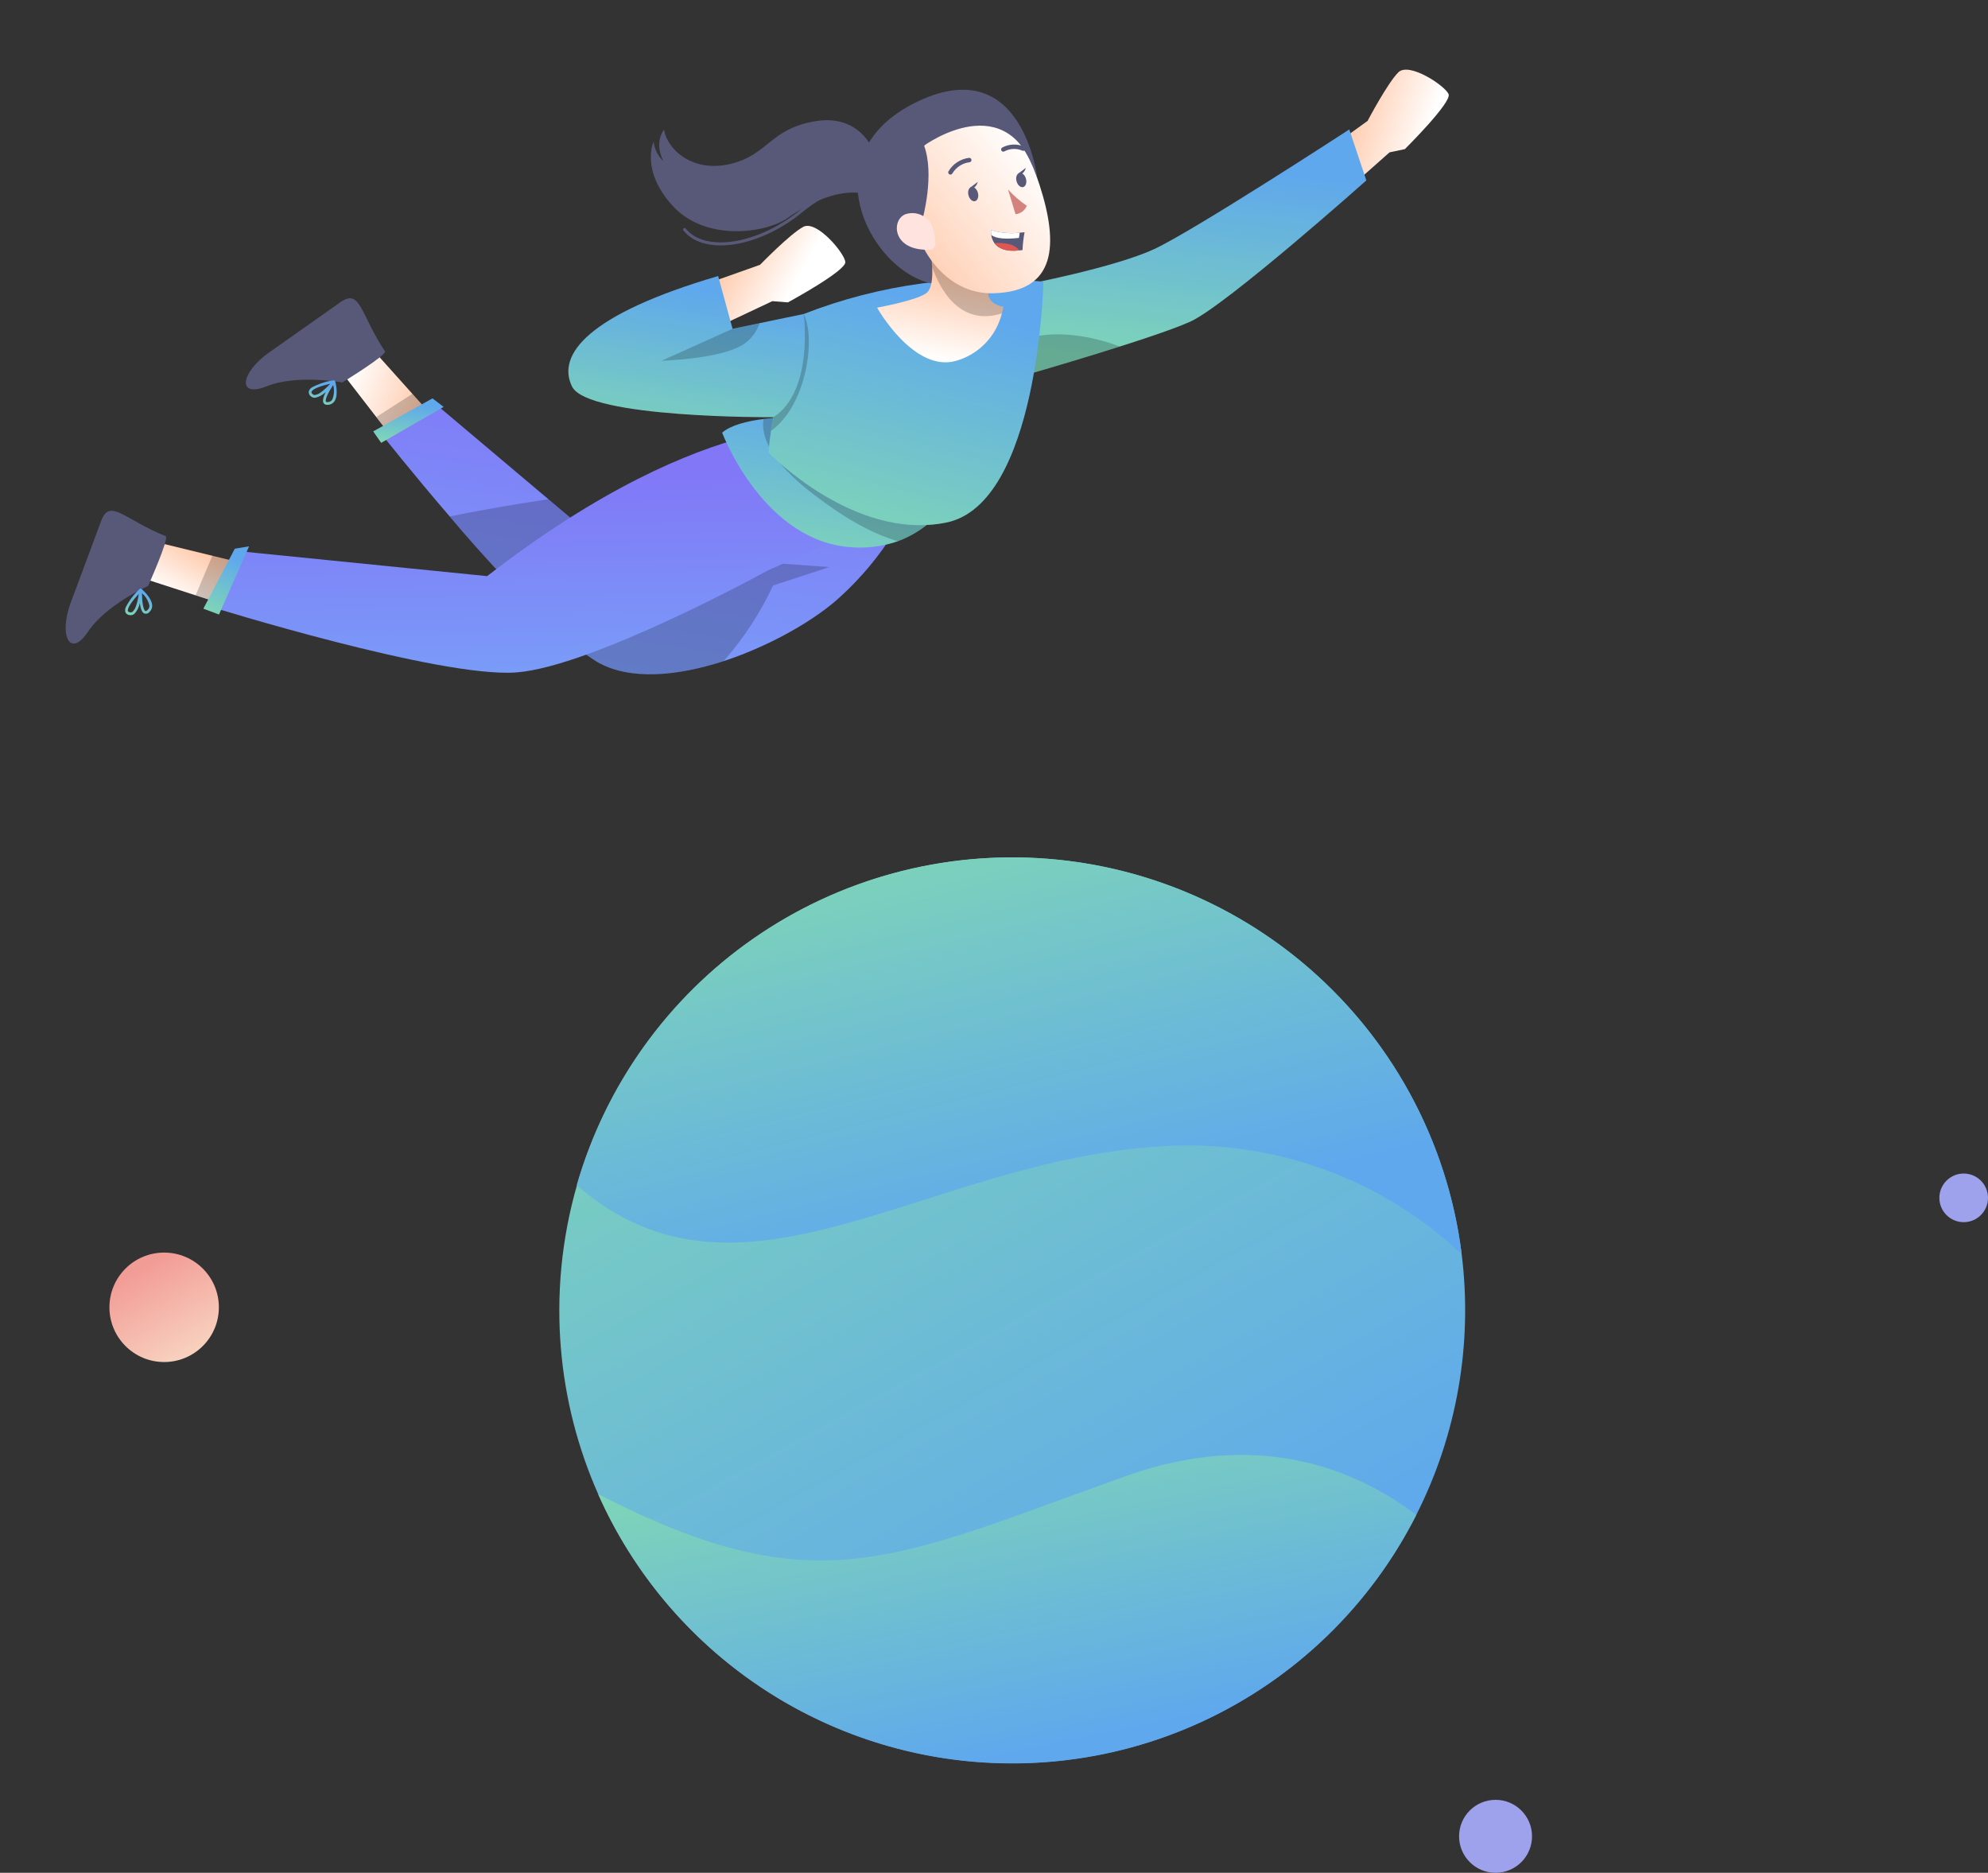 <svg width="327" height="308" viewBox="0 0 327 308" fill="none" xmlns="http://www.w3.org/2000/svg">
<rect x="0" y="0" width="327" height="308" fill="#333333" stroke="none"/>
<path d="M92 215.492C92.004 196.538 99.233 178.299 112.216 164.489C125.199 150.678 142.958 142.335 161.878 141.159C180.797 139.983 199.454 146.062 214.047 158.158C228.641 170.254 238.075 187.457 240.427 206.264C242.263 220.979 239.665 235.908 232.964 249.137C225.405 264.089 213.025 276.056 197.824 283.104C182.623 290.152 165.49 291.87 149.192 287.98C132.894 284.09 118.384 274.819 108.007 261.666C97.629 248.513 91.99 232.245 92 215.492Z" fill="url(#paint0_linear)"/>
<path d="M98.389 245.728C134.397 264.206 146.744 256.457 185.216 242.747C207.204 234.903 223.253 241.794 232.961 249.138C226.594 261.71 216.791 272.22 204.69 279.445C192.589 286.671 178.687 290.317 164.597 289.96C150.507 289.603 136.808 285.258 125.088 277.428C113.369 269.599 104.111 258.607 98.389 245.728Z" fill="url(#paint1_linear)"/>
<path d="M94.861 194.917C99.606 178.422 109.9 164.071 124.005 154.288C138.109 144.505 155.159 139.891 172.273 141.226C189.387 142.56 205.515 149.76 217.933 161.611C230.35 173.461 238.295 189.234 240.426 206.265C233.874 200.087 226.122 195.322 217.65 192.268C209.179 189.213 200.169 187.934 191.182 188.509C152.024 190.812 121.929 218.474 94.861 194.917Z" fill="url(#paint2_linear)"/>
<circle cx="323" cy="197" r="4" fill="#9EA1EB"/>
<circle cx="246" cy="302" r="6" fill="#9EA1EB"/>
<path d="M27 224C31.971 224 36 219.971 36 215C36 210.029 31.971 206 27 206C22.029 206 18 210.029 18 215C18 219.971 22.029 224 27 224Z" fill="url(#paint3_linear)"/>
<path d="M214.322 27.554C219.652 23.713 224.947 19.885 224.947 19.885C224.947 19.885 228.247 13.629 230.016 11.888C231.786 10.148 237.75 14.136 238.278 15.498C238.806 16.86 231.082 24.524 231.082 24.524L228.562 25.056C228.562 25.056 222.359 30.549 216.733 35.533L214.322 27.554Z" fill="url(#paint4_linear)"/>
<path d="M168.446 46.843C168.446 46.843 183.261 44.028 189.848 40.968C196.434 37.908 221.937 21.292 221.937 21.292L224.741 29.671C224.741 29.671 201.683 50.215 195.788 52.894C189.892 55.574 169.156 61.536 169.156 61.536L168.446 46.843Z" fill="url(#paint5_linear)"/>
<path opacity="0.1" d="M169.162 61.534C169.162 61.534 176.846 59.321 184.187 56.982C188.896 55.477 193.471 53.925 195.782 52.882C201.681 50.214 224.737 29.671 224.737 29.671L221.935 21.284C221.935 21.284 196.43 37.908 189.852 40.966C183.273 44.024 168.447 46.835 168.447 46.835L168.881 55.656L169.162 61.534Z" fill="url(#paint6_linear)"/>
<path opacity="0.2" d="M169.161 61.534C169.161 61.534 176.845 59.321 184.187 56.982C180.543 55.625 174.525 54.062 168.88 55.656L169.161 61.534Z" fill="black"/>
<path d="M56.735 61.911L61.967 58.226L67.958 64.906L73.443 71.037L67.945 76.422L62.007 68.74L56.735 61.911Z" fill="url(#paint7_linear)"/>
<path d="M63.323 57.772C63.716 58.358 56.311 62.898 56.311 62.898C56.311 62.898 48.829 61.536 43.892 63.522C38.955 65.508 39.531 61.3 44.264 57.967L55.972 49.718C59.33 47.35 59.252 51.694 63.323 57.772Z" fill="#585979"/>
<path d="M51.306 63.711C51.072 63.851 50.894 64.066 50.8 64.322C50.764 64.487 50.779 64.659 50.844 64.816C50.908 64.972 51.019 65.105 51.161 65.197C51.259 65.28 51.373 65.342 51.496 65.379C51.62 65.415 51.749 65.426 51.877 65.41C52.524 65.261 53.117 64.933 53.587 64.464C53.229 65.178 52.987 65.908 53.228 66.295C53.385 66.547 53.683 66.636 54.114 66.562C54.306 66.533 54.488 66.463 54.649 66.357C54.811 66.25 54.947 66.11 55.049 65.946C55.725 64.874 55.164 62.815 55.134 62.709C55.126 62.678 55.112 62.65 55.092 62.626C55.077 62.606 55.058 62.59 55.038 62.577C55.016 62.564 54.993 62.554 54.968 62.549C54.939 62.541 54.908 62.54 54.879 62.546C53.629 62.724 52.42 63.118 51.306 63.711ZM52.78 64.522C52.505 64.741 52.181 64.889 51.835 64.955C51.769 64.965 51.7 64.961 51.635 64.943C51.57 64.925 51.51 64.893 51.458 64.85C51.19 64.622 51.228 64.488 51.24 64.442C51.383 63.933 52.954 63.409 54.31 63.115C53.849 63.634 53.336 64.106 52.78 64.522ZM54.417 65.965C54.303 66.043 54.173 66.095 54.037 66.116C53.908 66.138 53.681 66.161 53.617 66.058C53.411 65.726 54.035 64.462 54.804 63.324C55.015 64.111 54.965 64.946 54.662 65.702C54.598 65.804 54.514 65.891 54.416 65.96L54.417 65.965Z" fill="url(#paint8_linear)"/>
<path opacity="0.2" d="M61.893 68.582L67.856 64.761L73.392 70.97L67.919 76.391L61.893 68.582Z" fill="black"/>
<path d="M62.857 71.516C62.857 71.516 67.666 77.604 73.97 84.942C79.389 91.393 85.156 97.544 91.245 103.368C91.366 103.474 91.476 103.581 91.584 103.678C93.613 105.613 95.828 107.343 98.197 108.843C103.56 111.961 111.442 111.192 119.016 108.734C126.836 106.177 134.317 101.809 138.334 98.036C141.65 94.998 144.546 91.53 146.943 87.724L138.73 73.351C138.73 73.351 125.337 79.496 103.78 92.749C103.605 92.87 103.418 92.982 103.231 93.094L90.214 82.109L71.826 66.599L62.857 71.516Z" fill="url(#paint9_linear)"/>
<path d="M72.967 66.917L62.702 72.826L61.395 70.948L71.138 65.522L72.967 66.917Z" fill="url(#paint10_linear)"/>
<path opacity="0.2" d="M91.584 103.678C93.613 105.613 95.828 107.343 98.197 108.843C103.56 111.961 111.442 111.193 119.015 108.734C122.314 105 125.058 100.81 127.162 96.294L136.399 93.261L126.681 92.553L91.584 103.678Z" fill="black"/>
<path opacity="0.2" d="M72.967 66.917L62.702 72.826L61.395 70.948L71.138 65.522L72.967 66.917Z" fill="url(#paint11_linear)"/>
<path opacity="0.2" d="M73.97 84.942C79.389 91.393 85.156 97.544 91.245 103.368L104.935 94.296L103.78 92.749C103.605 92.87 103.418 92.982 103.23 93.094L90.214 82.11C86.176 82.699 80.195 83.663 73.97 84.942Z" fill="black"/>
<path d="M24.152 95.31L26.386 89.317L35.104 91.442L43.098 93.403L41.605 100.953L32.364 97.971L24.152 95.31Z" fill="url(#paint12_linear)"/>
<path d="M27.251 88.171C27.907 88.433 24.364 96.363 24.364 96.363C24.364 96.363 17.421 99.467 14.47 103.897C11.521 108.327 9.619 104.529 11.639 99.103C13.658 93.677 15.201 89.537 16.635 85.681C18.069 81.826 20.453 85.46 27.251 88.171Z" fill="#585979"/>
<path d="M20.689 99.863C20.575 100.11 20.55 100.389 20.616 100.652C20.687 100.857 20.882 101.114 21.409 101.171C21.537 101.183 21.666 101.169 21.789 101.129C21.911 101.088 22.023 101.023 22.119 100.937C22.569 100.446 22.873 99.839 22.996 99.184C23.103 99.975 23.316 100.713 23.732 100.894C23.89 100.945 24.06 100.946 24.218 100.896C24.377 100.846 24.515 100.747 24.615 100.614C24.756 100.481 24.866 100.32 24.939 100.14C25.011 99.96 25.044 99.767 25.034 99.574C24.986 98.307 23.36 96.925 23.275 96.855C23.252 96.834 23.224 96.819 23.193 96.81C23.17 96.803 23.145 96.8 23.121 96.802C23.096 96.802 23.071 96.806 23.047 96.814C23.019 96.826 22.994 96.842 22.972 96.864C22.042 97.723 21.269 98.738 20.689 99.863ZM22.362 99.695C22.258 100.032 22.074 100.339 21.825 100.588C21.775 100.634 21.717 100.669 21.653 100.691C21.589 100.713 21.521 100.721 21.453 100.715C21.103 100.678 21.06 100.545 21.045 100.502C20.872 100.002 21.875 98.681 22.826 97.672C22.741 98.362 22.585 99.041 22.363 99.699L22.362 99.695ZM24.526 99.956C24.477 100.085 24.398 100.202 24.297 100.296C24.198 100.39 24.029 100.535 23.918 100.486C23.56 100.329 23.361 98.933 23.352 97.559C23.971 98.09 24.401 98.807 24.579 99.602C24.585 99.724 24.568 99.845 24.527 99.959L24.526 99.956Z" fill="url(#paint13_linear)"/>
<path opacity="0.2" d="M32.178 97.899L34.937 91.376L43.013 93.363L41.561 100.929L32.178 97.899Z" fill="black"/>
<path d="M138.194 70.198C138.194 70.198 117.051 66.126 80.129 94.75L39.251 90.644L34.628 99.775C34.628 99.775 72.323 111.508 84.887 110.59C97.45 109.673 126.28 93.83 126.28 93.83L149.798 83.359L138.194 70.198Z" fill="url(#paint14_linear)"/>
<path d="M40.965 89.851L38.625 90.246L33.455 100.101L36.024 101.059L40.965 89.851Z" fill="url(#paint15_linear)"/>
<path opacity="0.2" d="M40.965 89.851L38.625 90.246L33.455 100.101L36.024 101.059L40.965 89.851Z" fill="url(#paint16_linear)"/>
<path d="M118.789 71.157C118.789 71.157 125.685 89.566 140.692 90.028C143.067 90.132 145.441 89.787 147.688 89.01C149.821 88.219 151.778 87.015 153.446 85.468C155.114 83.921 156.461 82.06 157.411 79.992C158.006 78.814 158.47 77.575 158.793 76.295L135.93 69.176L134.045 68.583C131.226 68.481 128.403 68.591 125.6 68.913C122.873 69.259 120.193 69.922 118.789 71.157Z" fill="url(#paint17_linear)"/>
<path opacity="0.2" d="M118.789 71.157C118.789 71.157 125.685 89.566 140.692 90.028C143.067 90.132 145.441 89.787 147.688 89.01C149.821 88.219 151.778 87.015 153.446 85.468C155.114 83.921 156.461 82.06 157.411 79.992C158.006 78.814 158.47 77.575 158.793 76.295L135.93 69.176L134.045 68.583C131.226 68.481 128.403 68.591 125.6 68.913C122.873 69.259 120.193 69.922 118.789 71.157Z" fill="url(#paint18_linear)"/>
<path opacity="0.2" d="M133.775 81.274C138.711 85.046 143.165 87.681 147.688 89.012C149.821 88.221 151.778 87.018 153.446 85.47C155.115 83.923 156.462 82.062 157.411 79.994C150.453 75.999 143.28 72.388 135.927 69.178L134.042 68.585C131.223 68.483 128.4 68.593 125.597 68.915C125.087 71.802 126.902 76.024 133.775 81.274Z" fill="black"/>
<path d="M171.625 46.334C158.246 44.932 144.727 46.753 132.196 51.647C132.196 51.647 127.063 64.701 126.423 74.425C126.423 74.425 140.423 89.016 155.644 85.941C170.865 82.867 171.625 46.334 171.625 46.334Z" fill="url(#paint19_linear)"/>
<path opacity="0.2" d="M126.42 74.419C126.42 74.419 140.423 89.008 155.641 85.936C170.859 82.864 171.627 46.334 171.627 46.334C158.247 44.932 144.726 46.753 132.193 51.646C129.799 57.869 127.999 64.305 126.818 70.868C126.633 72.08 126.49 73.273 126.42 74.419Z" fill="url(#paint20_linear)"/>
<path opacity="0.2" d="M126.817 70.868C132.895 66.473 134.136 55.215 132.193 51.646C129.798 57.869 127.998 64.305 126.817 70.868Z" fill="black"/>
<path d="M170.614 29.313C170.614 29.313 168.314 8.601 151.161 16.592C129.628 26.624 147.6 51.462 158.104 45.991C168.608 40.52 170.614 29.313 170.614 29.313Z" fill="#585979"/>
<path d="M144.266 50.596C144.266 50.596 150.272 61.287 157.219 59.358C159.059 58.84 160.729 57.845 162.059 56.473C163.39 55.101 164.334 53.401 164.795 51.546C164.897 51.187 164.977 50.821 165.033 50.451C165.033 50.451 161.252 49.986 163.004 46.447L152.991 41.066C153.161 42.015 153.274 42.972 153.332 43.934C153.41 45.648 153.279 47.598 152.314 48.251C150.488 49.488 144.266 50.596 144.266 50.596Z" fill="url(#paint21_linear)"/>
<path opacity="0.2" d="M153.332 43.933C154.731 47.852 158.005 53.661 164.795 51.545C164.897 51.185 164.977 50.82 165.033 50.45C165.033 50.45 161.252 49.985 163.004 46.446L152.991 41.065C153.161 42.014 153.274 42.971 153.332 43.933Z" fill="black"/>
<path d="M157.002 20.796C164.828 18.851 168.392 22.414 170.968 30.338C174.19 40.238 173.735 47.954 163.414 48.231C149.401 48.615 144.005 24.028 157.002 20.796Z" fill="url(#paint22_linear)"/>
<path d="M165.8 31.157C166.718 32.171 167.755 33.071 168.888 33.837C168.74 34.217 168.489 34.549 168.164 34.795C167.838 35.042 167.451 35.194 167.045 35.235L165.8 31.157Z" fill="#D4827D"/>
<path d="M160.851 31.709C161.026 32.348 160.822 32.961 160.394 33.078C159.965 33.195 159.481 32.773 159.306 32.131C159.131 31.489 159.334 30.879 159.763 30.762C160.191 30.645 160.676 31.069 160.851 31.709Z" fill="#585979"/>
<path d="M159.593 30.841L160.834 29.916C160.834 29.916 160.458 31.275 159.593 30.841Z" fill="#585979"/>
<path d="M168.757 29.397C168.932 30.037 168.728 30.649 168.3 30.766C167.873 30.883 167.387 30.462 167.211 29.82C167.035 29.178 167.241 28.568 167.668 28.451C168.095 28.334 168.583 28.763 168.757 29.397Z" fill="#585979"/>
<path d="M167.501 28.535L168.742 27.609C168.742 27.609 168.371 28.968 167.501 28.535Z" fill="#585979"/>
<path d="M159.428 26.323C158.792 26.402 158.182 26.626 157.645 26.977C157.108 27.328 156.659 27.798 156.332 28.35" stroke="#585979" stroke-width="0.725" stroke-linecap="round" stroke-linejoin="round"/>
<path d="M165.034 24.579C165.535 24.311 166.09 24.159 166.658 24.136C167.226 24.113 167.792 24.219 168.313 24.446" stroke="#585979" stroke-width="0.725" stroke-linecap="round" stroke-linejoin="round"/>
<path d="M151.728 36.113C151.728 36.113 153.789 28.774 152 23.947C152 23.947 165.934 13.755 170.613 29.307C170.613 29.307 168.65 14.952 155.123 17.985C141.613 21.014 144.937 40.916 153.343 45.053C153.343 45.053 150.464 40.698 151.728 36.113Z" fill="#585979"/>
<path d="M153.418 37.448C153.117 36.561 152.477 35.83 151.638 35.414C150.799 34.998 149.829 34.932 148.942 35.23C146.582 36.097 146.664 41.363 152.995 41.061C153.903 41.017 154.18 40.05 153.418 37.448Z" fill="#FFE3DF"/>
<path d="M168.527 38.189C168.345 39.159 168.234 40.14 168.194 41.125C168.022 41.149 167.851 41.173 167.678 41.187C165.332 41.448 164.158 40.793 163.568 39.99C163.288 39.591 163.108 39.132 163.043 38.649C162.997 38.377 162.988 38.1 163.019 37.826C164.538 38.308 166.143 38.458 167.725 38.266C168.219 38.234 168.527 38.189 168.527 38.189Z" fill="#585979"/>
<path d="M167.726 38.265L167.606 39.128C165.396 39.369 163.809 39.241 163.043 38.648C162.997 38.376 162.989 38.099 163.019 37.825C164.538 38.307 166.144 38.457 167.726 38.265Z" fill="white"/>
<path d="M167.677 41.187C165.332 41.447 164.158 40.793 163.568 39.989C164.462 39.907 165.362 39.984 166.229 40.216C166.801 40.38 167.308 40.72 167.677 41.187Z" fill="#DE5753"/>
<path d="M143.667 24.818C143.667 24.818 141.499 18.685 134.078 19.937C126.658 21.189 126.389 25.427 120.222 26.941C114.054 28.455 109.796 24.714 109.225 21.334C109.225 21.334 107.515 23.286 109.113 26.492C108.207 25.654 107.639 24.514 107.515 23.286C107.515 23.286 105.283 27.978 110.659 33.867C116.036 39.756 125.924 38.384 129.531 35.86C138.704 29.442 143.495 32.303 143.495 32.303L143.667 24.818Z" fill="#585979"/>
<path d="M142.665 31.41C142.665 31.41 138.711 29.036 131.81 34.706C124.909 40.376 115.949 41.917 112.599 37.744" stroke="#585979" stroke-width="0.5" stroke-linecap="round" stroke-linejoin="round"/>
<path d="M112.664 47.926C118.857 45.735 125.017 43.549 125.017 43.549C125.017 43.549 129.94 38.472 132.132 37.306C134.325 36.139 138.923 41.636 139.046 43.093C139.169 44.55 129.603 49.729 129.603 49.729L127.035 49.531C127.035 49.531 119.538 53.058 112.737 56.267L112.664 47.926Z" fill="url(#paint23_linear)"/>
<path d="M118.124 45.4L120.494 54.075L132.195 51.643C132.195 51.643 133.919 64.294 127.21 68.614C127.21 68.614 96.68 68.818 94.097 63.573C91.513 58.329 96.737 51.678 118.124 45.4Z" fill="url(#paint24_linear)"/>
<path opacity="0.1" d="M94.103 63.575C96.683 68.812 127.205 68.614 127.205 68.614C133.915 64.296 132.193 51.646 132.193 51.646L124.941 53.157L120.489 54.08L118.12 45.402C96.738 51.68 91.51 58.327 94.103 63.575Z" fill="url(#paint25_linear)"/>
<path opacity="0.2" d="M108.782 59.344C108.782 59.344 117.033 59.064 121.029 57.278C121.942 56.917 122.765 56.362 123.441 55.65C124.117 54.938 124.629 54.087 124.941 53.157L120.49 54.08L108.782 59.344Z" fill="black"/>
<defs>
<linearGradient id="paint0_linear" x1="198.751" y1="269.052" x2="128.121" y2="141.015" gradientUnits="userSpaceOnUse">
<stop stop-color="#5FA8ED"/>
<stop offset="1" stop-color="#7ED5B7"/>
</linearGradient>
<linearGradient id="paint1_linear" x1="194.803" y1="282.849" x2="183.478" y2="228.368" gradientUnits="userSpaceOnUse">
<stop stop-color="#5FA8ED"/>
<stop offset="1" stop-color="#7ED5B7"/>
</linearGradient>
<linearGradient id="paint2_linear" x1="199.151" y1="197.082" x2="182.102" y2="128.151" gradientUnits="userSpaceOnUse">
<stop stop-color="#5FA8ED"/>
<stop offset="1" stop-color="#7ED5B7"/>
</linearGradient>
<linearGradient id="paint3_linear" x1="23.104" y1="208.532" x2="31.636" y2="224" gradientUnits="userSpaceOnUse">
<stop stop-color="#F29C96"/>
<stop offset="0.943" stop-color="#F8D2BF"/>
</linearGradient>
<linearGradient id="paint4_linear" x1="215.878" y1="26.934" x2="231.556" y2="32.16" gradientUnits="userSpaceOnUse">
<stop offset="0.062" stop-color="#FFC19E"/>
<stop offset="1" stop-color="white"/>
</linearGradient>
<linearGradient id="paint5_linear" x1="207.205" y1="28.186" x2="203.574" y2="61.31" gradientUnits="userSpaceOnUse">
<stop stop-color="#5FA8ED"/>
<stop offset="1" stop-color="#7ED5B7"/>
</linearGradient>
<linearGradient id="paint6_linear" x1="207.202" y1="28.18" x2="203.567" y2="61.309" gradientUnits="userSpaceOnUse">
<stop stop-color="#5FA8ED"/>
<stop offset="1" stop-color="#7ED5B7"/>
</linearGradient>
<linearGradient id="paint7_linear" x1="71.959" y1="69.949" x2="56.281" y2="64.723" gradientUnits="userSpaceOnUse">
<stop offset="0.062" stop-color="#FFC19E"/>
<stop offset="1" stop-color="white"/>
</linearGradient>
<linearGradient id="paint8_linear" x1="53.925" y1="63.25" x2="52.914" y2="67.029" gradientUnits="userSpaceOnUse">
<stop stop-color="#5FA8ED"/>
<stop offset="1" stop-color="#7ED5B7"/>
</linearGradient>
<linearGradient id="paint9_linear" x1="120.138" y1="65.573" x2="111.515" y2="117.801" gradientUnits="userSpaceOnUse">
<stop stop-color="#8177F7"/>
<stop offset="1" stop-color="#799FF8"/>
</linearGradient>
<linearGradient id="paint10_linear" x1="69.445" y1="66.635" x2="68.87" y2="72.892" gradientUnits="userSpaceOnUse">
<stop stop-color="#5FA8ED"/>
<stop offset="1" stop-color="#7ED5B7"/>
</linearGradient>
<linearGradient id="paint11_linear" x1="69.445" y1="66.635" x2="68.87" y2="72.892" gradientUnits="userSpaceOnUse">
<stop stop-color="#5FA8ED"/>
<stop offset="1" stop-color="#7ED5B7"/>
</linearGradient>
<linearGradient id="paint12_linear" x1="40.604" y1="92.058" x2="34.928" y2="102.08" gradientUnits="userSpaceOnUse">
<stop offset="0.062" stop-color="#FFC19E"/>
<stop offset="1" stop-color="white"/>
</linearGradient>
<linearGradient id="paint13_linear" x1="23.365" y1="97.361" x2="22.092" y2="101.384" gradientUnits="userSpaceOnUse">
<stop stop-color="#5FA8ED"/>
<stop offset="1" stop-color="#7ED5B7"/>
</linearGradient>
<linearGradient id="paint14_linear" x1="115.351" y1="77.403" x2="115.893" y2="113.172" gradientUnits="userSpaceOnUse">
<stop stop-color="#8177F7"/>
<stop offset="1" stop-color="#799FF8"/>
</linearGradient>
<linearGradient id="paint15_linear" x1="38.657" y1="91.7" x2="34.974" y2="100.725" gradientUnits="userSpaceOnUse">
<stop stop-color="#5FA8ED"/>
<stop offset="1" stop-color="#7ED5B7"/>
</linearGradient>
<linearGradient id="paint16_linear" x1="38.657" y1="91.7" x2="34.974" y2="100.725" gradientUnits="userSpaceOnUse">
<stop stop-color="#5FA8ED"/>
<stop offset="1" stop-color="#7ED5B7"/>
</linearGradient>
<linearGradient id="paint17_linear" x1="146.425" y1="68.764" x2="142.393" y2="93.672" gradientUnits="userSpaceOnUse">
<stop stop-color="#5FA8ED"/>
<stop offset="1" stop-color="#7ED5B7"/>
</linearGradient>
<linearGradient id="paint18_linear" x1="146.425" y1="68.764" x2="142.393" y2="93.672" gradientUnits="userSpaceOnUse">
<stop stop-color="#5FA8ED"/>
<stop offset="1" stop-color="#7ED5B7"/>
</linearGradient>
<linearGradient id="paint19_linear" x1="158.267" y1="51.092" x2="148.276" y2="90.321" gradientUnits="userSpaceOnUse">
<stop stop-color="#5FA8ED"/>
<stop offset="1" stop-color="#7ED5B7"/>
</linearGradient>
<linearGradient id="paint20_linear" x1="158.267" y1="51.09" x2="148.281" y2="90.316" gradientUnits="userSpaceOnUse">
<stop stop-color="#5FA8ED"/>
<stop offset="1" stop-color="#7ED5B7"/>
</linearGradient>
<linearGradient id="paint21_linear" x1="159.195" y1="42.21" x2="156.176" y2="59.569" gradientUnits="userSpaceOnUse">
<stop offset="0.062" stop-color="#FFC19E"/>
<stop offset="1" stop-color="white"/>
</linearGradient>
<linearGradient id="paint22_linear" x1="144.321" y1="50.653" x2="172.462" y2="28.14" gradientUnits="userSpaceOnUse">
<stop offset="0.062" stop-color="#FFC19E"/>
<stop offset="1" stop-color="white"/>
</linearGradient>
<linearGradient id="paint23_linear" x1="113.768" y1="46.632" x2="126.609" y2="53.926" gradientUnits="userSpaceOnUse">
<stop offset="0.062" stop-color="#FFC19E"/>
<stop offset="1" stop-color="white"/>
</linearGradient>
<linearGradient id="paint24_linear" x1="120.222" y1="48.528" x2="116.122" y2="74.11" gradientUnits="userSpaceOnUse">
<stop stop-color="#5FA8ED"/>
<stop offset="1" stop-color="#7ED5B7"/>
</linearGradient>
<linearGradient id="paint25_linear" x1="120.222" y1="48.529" x2="116.121" y2="74.109" gradientUnits="userSpaceOnUse">
<stop stop-color="#5FA8ED"/>
<stop offset="1" stop-color="#7ED5B7"/>
</linearGradient>
</defs>
</svg>
